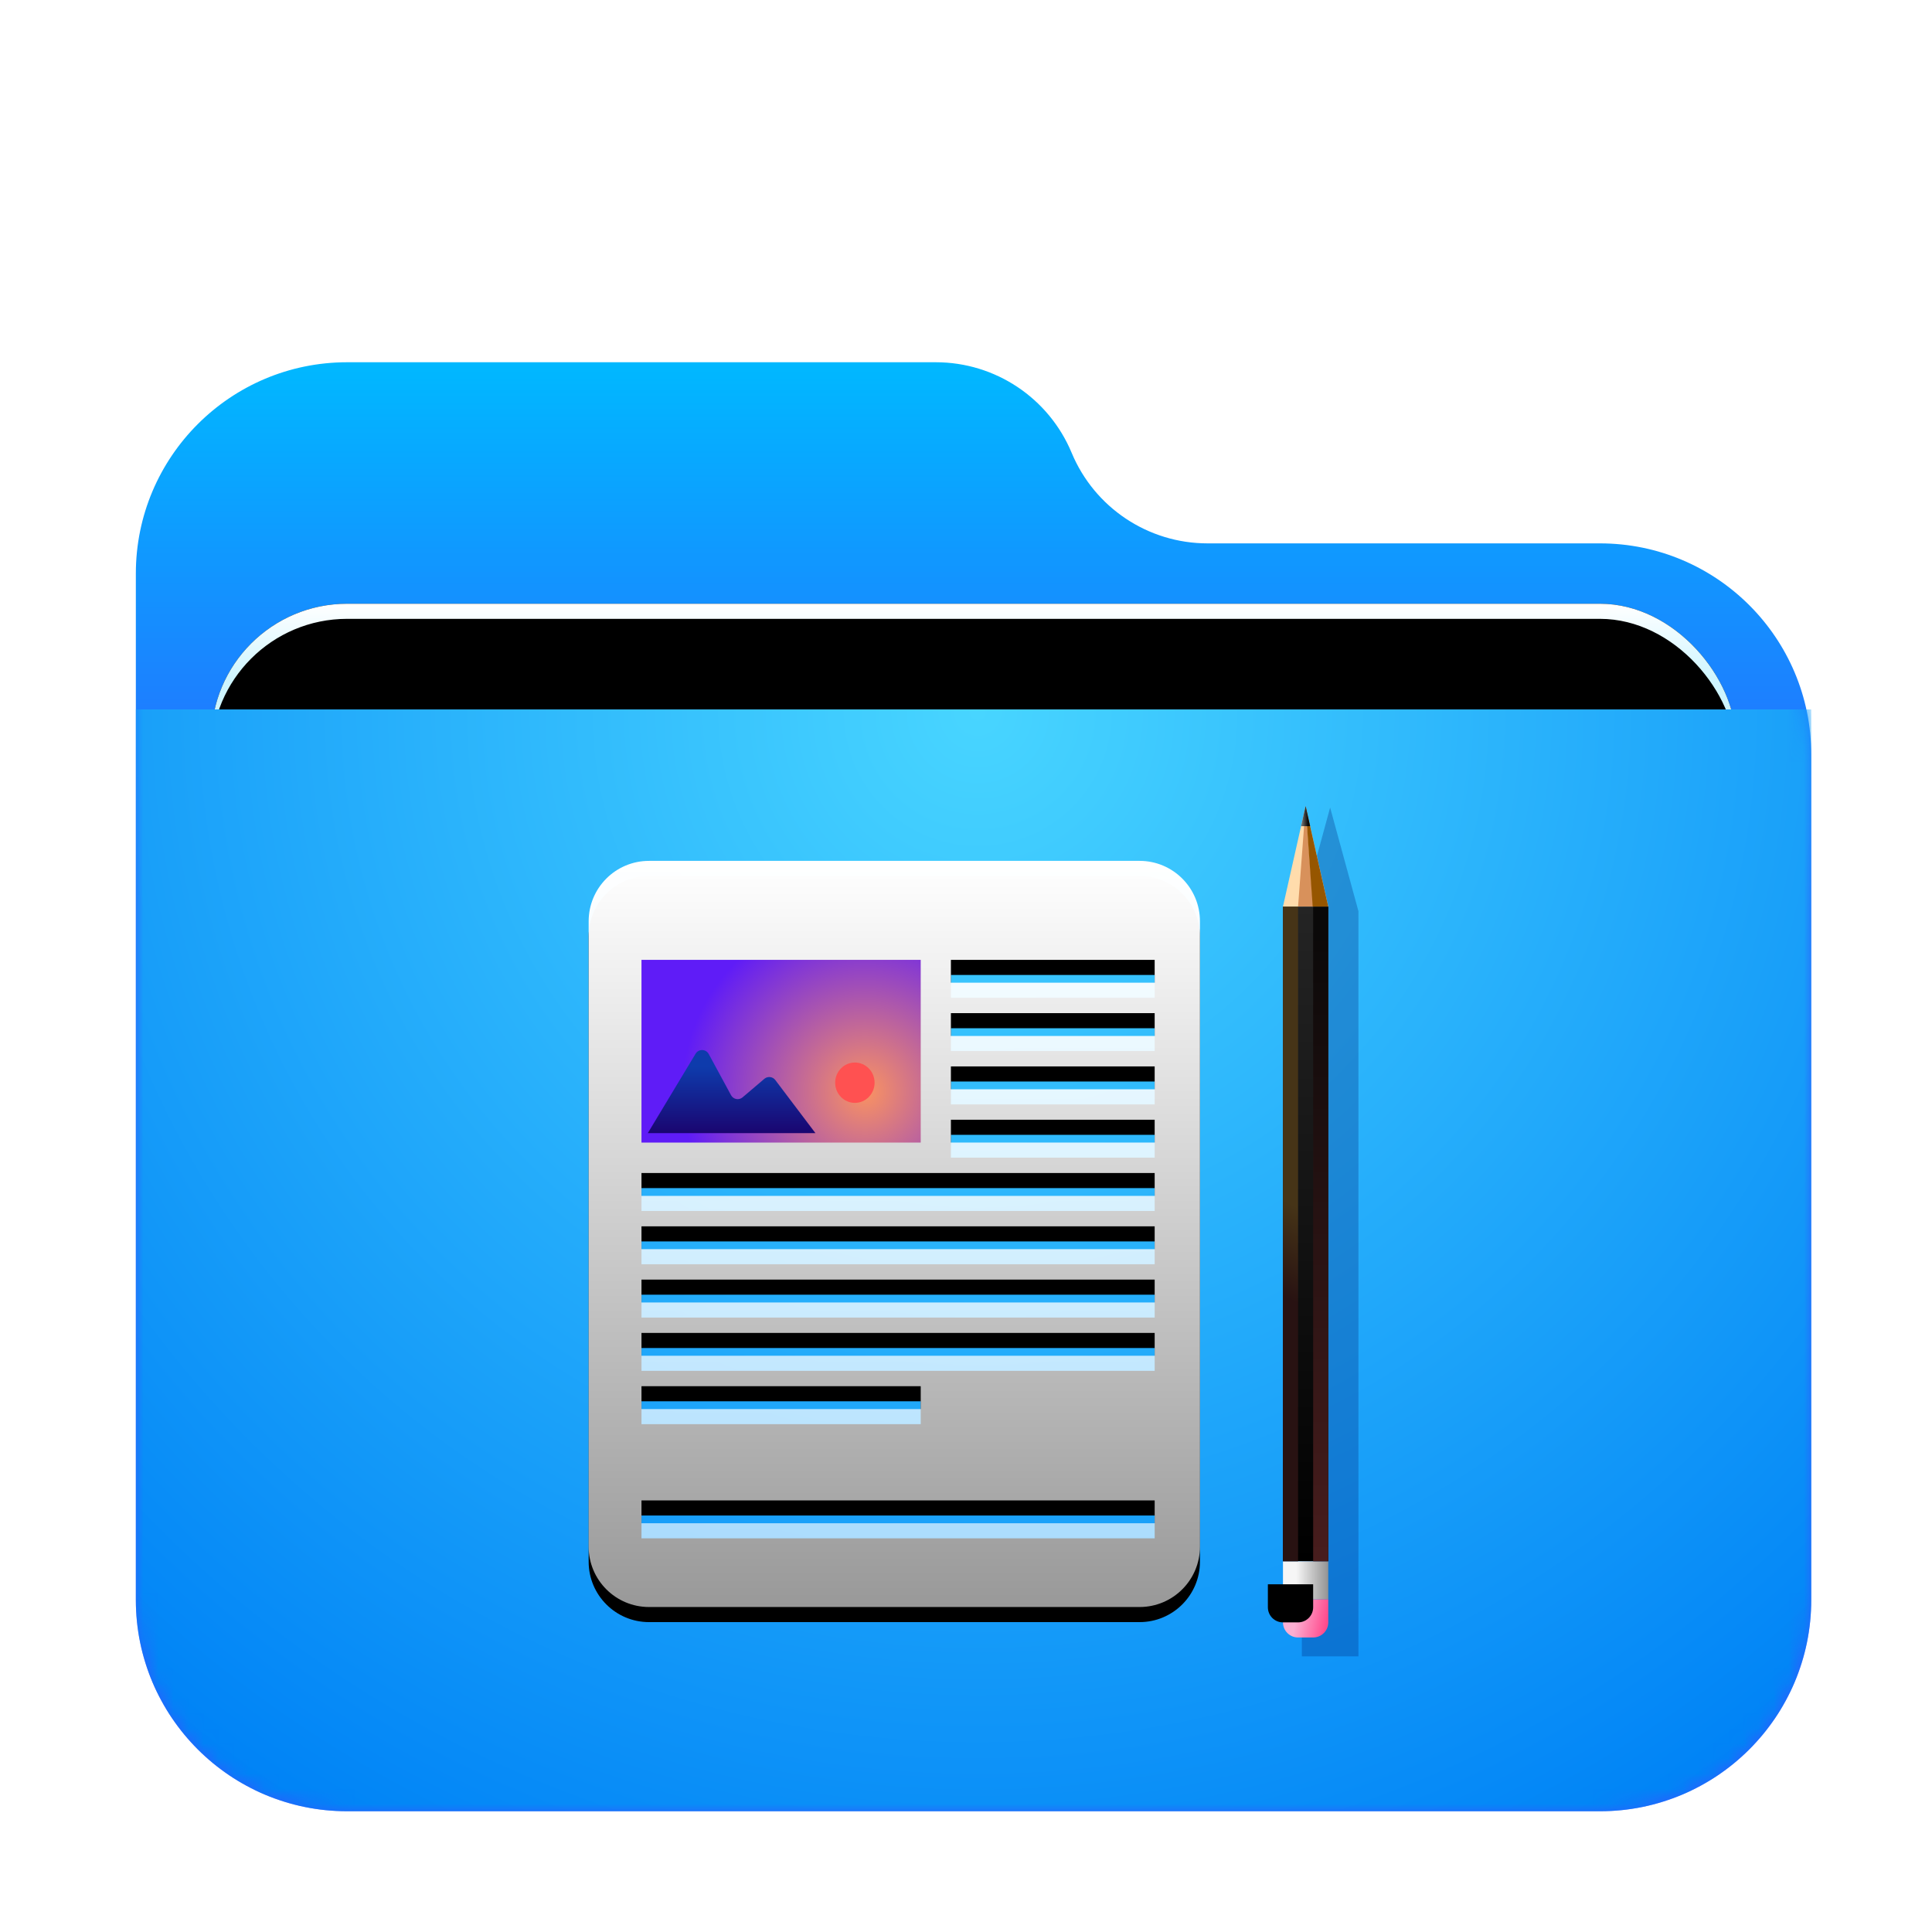 <svg xmlns="http://www.w3.org/2000/svg" xmlns:xlink="http://www.w3.org/1999/xlink" width="128" height="128" viewBox="0 0 128 128">
  <defs>
    <filter id="folder-documents-128px-a" width="128.8%" height="133.3%" x="-14.4%" y="-16.7%" filterUnits="objectBoundingBox">
      <feOffset dy="2" in="SourceAlpha" result="shadowOffsetOuter1"/>
      <feGaussianBlur in="shadowOffsetOuter1" result="shadowBlurOuter1" stdDeviation="3"/>
      <feComposite in="shadowBlurOuter1" in2="SourceAlpha" operator="out" result="shadowBlurOuter1"/>
      <feColorMatrix in="shadowBlurOuter1" result="shadowMatrixOuter1" values="0 0 0 0 0   0 0 0 0 0   0 0 0 0 0  0 0 0 0.2 0"/>
      <feMerge>
        <feMergeNode in="shadowMatrixOuter1"/>
        <feMergeNode in="SourceGraphic"/>
      </feMerge>
    </filter>
    <linearGradient id="folder-documents-128px-c" x1="50%" x2="50%" y1="0%" y2="37.968%">
      <stop offset="0%" stop-color="#00B8FF"/>
      <stop offset="100%" stop-color="#2E5DFF"/>
    </linearGradient>
    <path id="folder-documents-128px-b" d="M62,6 L62,6 C63.514,9.633 67.064,12 71,12 L97,12 C104.732,12 111,18.268 111,26 L111,82 C111,89.732 104.732,96 97,96 L14,96 C6.268,96 -5.58965236e-14,89.732 -5.68434189e-14,82 L-5.68434189e-14,14 C-5.77903141e-14,6.268 6.268,-2.70013666e-14 14,-2.84217094e-14 L53,-2.84217094e-14 C56.936,-2.91447562e-14 60.486,2.367 62,6 Z"/>
    <linearGradient id="folder-documents-128px-g" x1="50%" x2="50%" y1="0%" y2="11.796%">
      <stop offset="0%" stop-color="#FFF"/>
      <stop offset="100%" stop-color="#CEF5FF"/>
    </linearGradient>
    <rect id="folder-documents-128px-f" width="101" height="41.5" x="5" y="16" rx="9"/>
    <filter id="folder-documents-128px-e" width="108.9%" height="121.7%" x="-4.5%" y="-10.8%" filterUnits="objectBoundingBox">
      <feOffset in="SourceAlpha" result="shadowOffsetOuter1"/>
      <feGaussianBlur in="shadowOffsetOuter1" result="shadowBlurOuter1" stdDeviation="1.5"/>
      <feColorMatrix in="shadowBlurOuter1" values="0 0 0 0 0   0 0 0 0 0   0 0 0 0 0  0 0 0 0.2 0"/>
    </filter>
    <filter id="folder-documents-128px-h" width="106.9%" height="116.9%" x="-3.5%" y="-8.4%" filterUnits="objectBoundingBox">
      <feOffset dy="1" in="SourceAlpha" result="shadowOffsetInner1"/>
      <feComposite in="shadowOffsetInner1" in2="SourceAlpha" k2="-1" k3="1" operator="arithmetic" result="shadowInnerInner1"/>
      <feColorMatrix in="shadowInnerInner1" values="0 0 0 0 1   0 0 0 0 1   0 0 0 0 1  0 0 0 0.5 0"/>
    </filter>
    <radialGradient id="folder-documents-128px-i" cx="50%" cy="0%" r="117.589%" fx="50%" fy="0%" gradientTransform="scale(.658 1) rotate(84.615 .63 .143)">
      <stop offset="0%" stop-color="#48D5FF"/>
      <stop offset="100%" stop-color="#0083F6"/>
    </radialGradient>
    <linearGradient id="folder-documents-128px-l" x1="50%" x2="50%" y1="0%" y2="100%">
      <stop offset="0%" stop-color="#FFF"/>
      <stop offset="100%" stop-color="#FFF" stop-opacity=".6"/>
    </linearGradient>
    <path id="folder-documents-128px-k" d="M4,0 L36.5,-1.15463195e-14 C38.709,-1.19521317e-14 40.5,1.791 40.5,4 L40.5,45.434 C40.5,47.643 38.709,49.434 36.5,49.434 L4,49.434 C1.791,49.434 -4.54476809e-13,47.643 -4.54747351e-13,45.434 L-4.54747351e-13,4 C-4.55017892e-13,1.791 1.791,4.05812251e-16 4,0 Z M24,6.558 L24,8.071 L37.5,8.071 L37.5,6.558 L24,6.558 Z M24,10.088 L24,11.602 L37.5,11.602 L37.5,10.088 L24,10.088 Z M24,13.619 L24,15.133 L37.5,15.133 L37.5,13.619 L24,13.619 Z M24,17.15 L24,18.664 L37.5,18.664 L37.5,17.15 L24,17.15 Z M3.5,20.681 L3.5,22.195 L37.5,22.195 L37.5,20.681 L3.5,20.681 Z M3.5,24.212 L3.5,25.726 L37.5,25.726 L37.5,24.212 L3.5,24.212 Z M3.5,27.743 L3.5,29.257 L37.5,29.257 L37.5,27.743 L3.5,27.743 Z M3.5,31.274 L3.5,32.788 L37.5,32.788 L37.5,31.274 L3.5,31.274 Z M3.5,34.805 L3.5,36.319 L22,36.319 L22,34.805 L3.5,34.805 Z M3.5,42.372 L3.5,43.885 L37.5,43.885 L37.5,42.372 L3.5,42.372 Z"/>
    <filter id="folder-documents-128px-j" width="132.1%" height="126.3%" x="-16%" y="-11.1%" filterUnits="objectBoundingBox">
      <feOffset dy="1" in="SourceAlpha" result="shadowOffsetOuter1"/>
      <feGaussianBlur in="shadowOffsetOuter1" result="shadowBlurOuter1" stdDeviation="2"/>
      <feColorMatrix in="shadowBlurOuter1" values="0 0 0 0 0   0 0 0 0 0.429   0 0 0 0 0.969  0 0 0 0.5 0"/>
    </filter>
    <radialGradient id="folder-documents-128px-m" cx="79.957%" cy="71.832%" r="100%" fx="79.957%" fy="71.832%" gradientTransform="matrix(0 -1 .654 0 .33 1.518)">
      <stop offset="0%" stop-color="#FA9361"/>
      <stop offset="100%" stop-color="#5F1CF7"/>
    </radialGradient>
    <linearGradient id="folder-documents-128px-n" x1="50%" x2="50%" y1="20.953%" y2="100%">
      <stop offset="0%" stop-color="#0E3BAC"/>
      <stop offset="100%" stop-color="#1A0570"/>
    </linearGradient>
    <filter id="folder-documents-128px-o" width="260%" height="110.7%" x="-80%" y="-5.3%" filterUnits="objectBoundingBox">
      <feGaussianBlur in="SourceGraphic" stdDeviation="1"/>
    </filter>
    <linearGradient id="folder-documents-128px-p" x1="50%" x2="50%" y1="0%" y2="100%">
      <stop offset="0%" stop-color="#242424"/>
      <stop offset="100%"/>
    </linearGradient>
    <linearGradient id="folder-documents-128px-q" x1="29.396%" x2="100%" y1="60.605%" y2="60.605%">
      <stop offset="0%" stop-color="#F6F6F6"/>
      <stop offset="100%" stop-color="#939393"/>
    </linearGradient>
    <linearGradient id="folder-documents-128px-r" x1="32.652%" x2="100%" y1="26.969%" y2="38.102%">
      <stop offset="0%" stop-color="#FCAFD2"/>
      <stop offset="100%" stop-color="#FF4B8D"/>
    </linearGradient>
    <path id="folder-documents-128px-s" d="M0,52.965 L3,52.965 L3,54.487 C3,55.039 2.552,55.487 2,55.487 L1,55.487 C0.448,55.487 6.76353751e-17,55.039 0,54.487 L0,52.965 Z"/>
    <filter id="folder-documents-128px-t" width="200%" height="218.9%" x="-50%" y="-59.5%" filterUnits="objectBoundingBox">
      <feGaussianBlur in="SourceAlpha" result="shadowBlurInner1" stdDeviation="1"/>
      <feOffset dx="-1" dy="-1" in="shadowBlurInner1" result="shadowOffsetInner1"/>
      <feComposite in="shadowOffsetInner1" in2="SourceAlpha" k2="-1" k3="1" operator="arithmetic" result="shadowInnerInner1"/>
      <feColorMatrix in="shadowInnerInner1" values="0 0 0 0 0.377   0 0 0 0 0   0 0 0 0 0  0 0 0 0.5 0"/>
    </filter>
    <linearGradient id="folder-documents-128px-u" x1="50.139%" x2="49.973%" y1="45.328%" y2="60.059%">
      <stop offset="0%" stop-color="#463417"/>
      <stop offset="100%" stop-color="#281212"/>
    </linearGradient>
    <linearGradient id="folder-documents-128px-v" x1="50%" x2="50%" y1="0%" y2="100%">
      <stop offset="0%" stop-color="#080808"/>
      <stop offset="100%" stop-color="#481D1D"/>
    </linearGradient>
    <linearGradient id="folder-documents-128px-w" x1="11.779%" x2="76.358%" y1="79.249%" y2="79.249%">
      <stop offset="0%" stop-color="#6A6A6A"/>
      <stop offset="100%" stop-color="#0A0A0A"/>
    </linearGradient>
  </defs>
  <g fill="none" fill-rule="evenodd">
    <g filter="url(#folder-documents-128px-a)" transform="translate(9 22)">
      <mask id="folder-documents-128px-d" fill="#fff">
        <use xlink:href="#folder-documents-128px-b"/>
      </mask>
      <use fill="url(#folder-documents-128px-c)" xlink:href="#folder-documents-128px-b"/>
      <g mask="url(#folder-documents-128px-d)">
        <use fill="#000" filter="url(#folder-documents-128px-e)" xlink:href="#folder-documents-128px-f"/>
        <use fill="url(#folder-documents-128px-g)" xlink:href="#folder-documents-128px-f"/>
        <use fill="#000" filter="url(#folder-documents-128px-h)" xlink:href="#folder-documents-128px-f"/>
      </g>
      <g fill="url(#folder-documents-128px-i)" mask="url(#folder-documents-128px-d)">
        <path d="M0,0 L111,0 L111,59 C111,66.732 104.732,73 97,73 L14,73 C6.268,73 9.46895252e-16,66.732 0,59 L0,0 Z" transform="translate(0 23)"/>
      </g>
    </g>
    <g transform="translate(39 53)">
      <g transform="translate(0 4.035)">
        <use fill="#000" filter="url(#folder-documents-128px-j)" xlink:href="#folder-documents-128px-k"/>
        <use fill="url(#folder-documents-128px-l)" xlink:href="#folder-documents-128px-k"/>
        <polygon fill="url(#folder-documents-128px-m)" points="3.5 6.558 22 6.558 22 18.664 3.5 18.664"/>
        <path fill="#FF5151" d="M17.637,16.033 C18.359,16.033 18.944,15.434 18.944,14.696 C18.944,13.959 18.359,13.36 17.637,13.36 C16.916,13.36 16.331,13.959 16.331,14.696 C16.331,15.434 16.916,16.033 17.637,16.033 Z"/>
        <path fill="url(#folder-documents-128px-n)" d="M3.919,18.037 L15.024,18.037 L12.364,14.518 C12.198,14.298 11.884,14.254 11.664,14.421 C11.656,14.426 11.649,14.432 11.642,14.438 L10.197,15.667 C9.986,15.846 9.671,15.82 9.492,15.61 C9.469,15.583 9.45,15.555 9.433,15.524 L7.954,12.794 C7.822,12.551 7.519,12.461 7.276,12.592 C7.197,12.635 7.132,12.698 7.086,12.774 L3.919,18.037 Z"/>
      </g>
      <g transform="translate(46)">
        <polygon fill="#00267B" fill-opacity=".3" points="1.25 7.371 3.125 .504 5 7.371 5 56.738 1.25 56.738" filter="url(#folder-documents-128px-o)"/>
        <polygon fill="url(#folder-documents-128px-p)" points="0 7.062 3 7.062 3 50.442 0 50.442"/>
        <rect width="3" height="2.522" y="50.442" fill="url(#folder-documents-128px-q)"/>
        <use fill="url(#folder-documents-128px-r)" xlink:href="#folder-documents-128px-s"/>
        <use fill="#000" filter="url(#folder-documents-128px-t)" xlink:href="#folder-documents-128px-s"/>
        <polygon fill="url(#folder-documents-128px-u)" points="0 7.062 1 7.062 1 50.442 0 50.442"/>
        <polygon fill="url(#folder-documents-128px-v)" points="2 7.062 3 7.062 3 50.442 2 50.442"/>
        <polygon fill="#FFDCAC" points="1.5 .404 3 7.062 0 7.062"/>
        <polygon fill="#D8915B" points="1.5 .404 2 7.062 1 7.062"/>
        <polygon fill="#965600" points="1.5 .404 3 7.062 1.969 7.062"/>
        <polygon fill="url(#folder-documents-128px-w)" points="1.8 1.735 1.2 1.735 1.5 .404"/>
      </g>
    </g>
  </g>
</svg>
